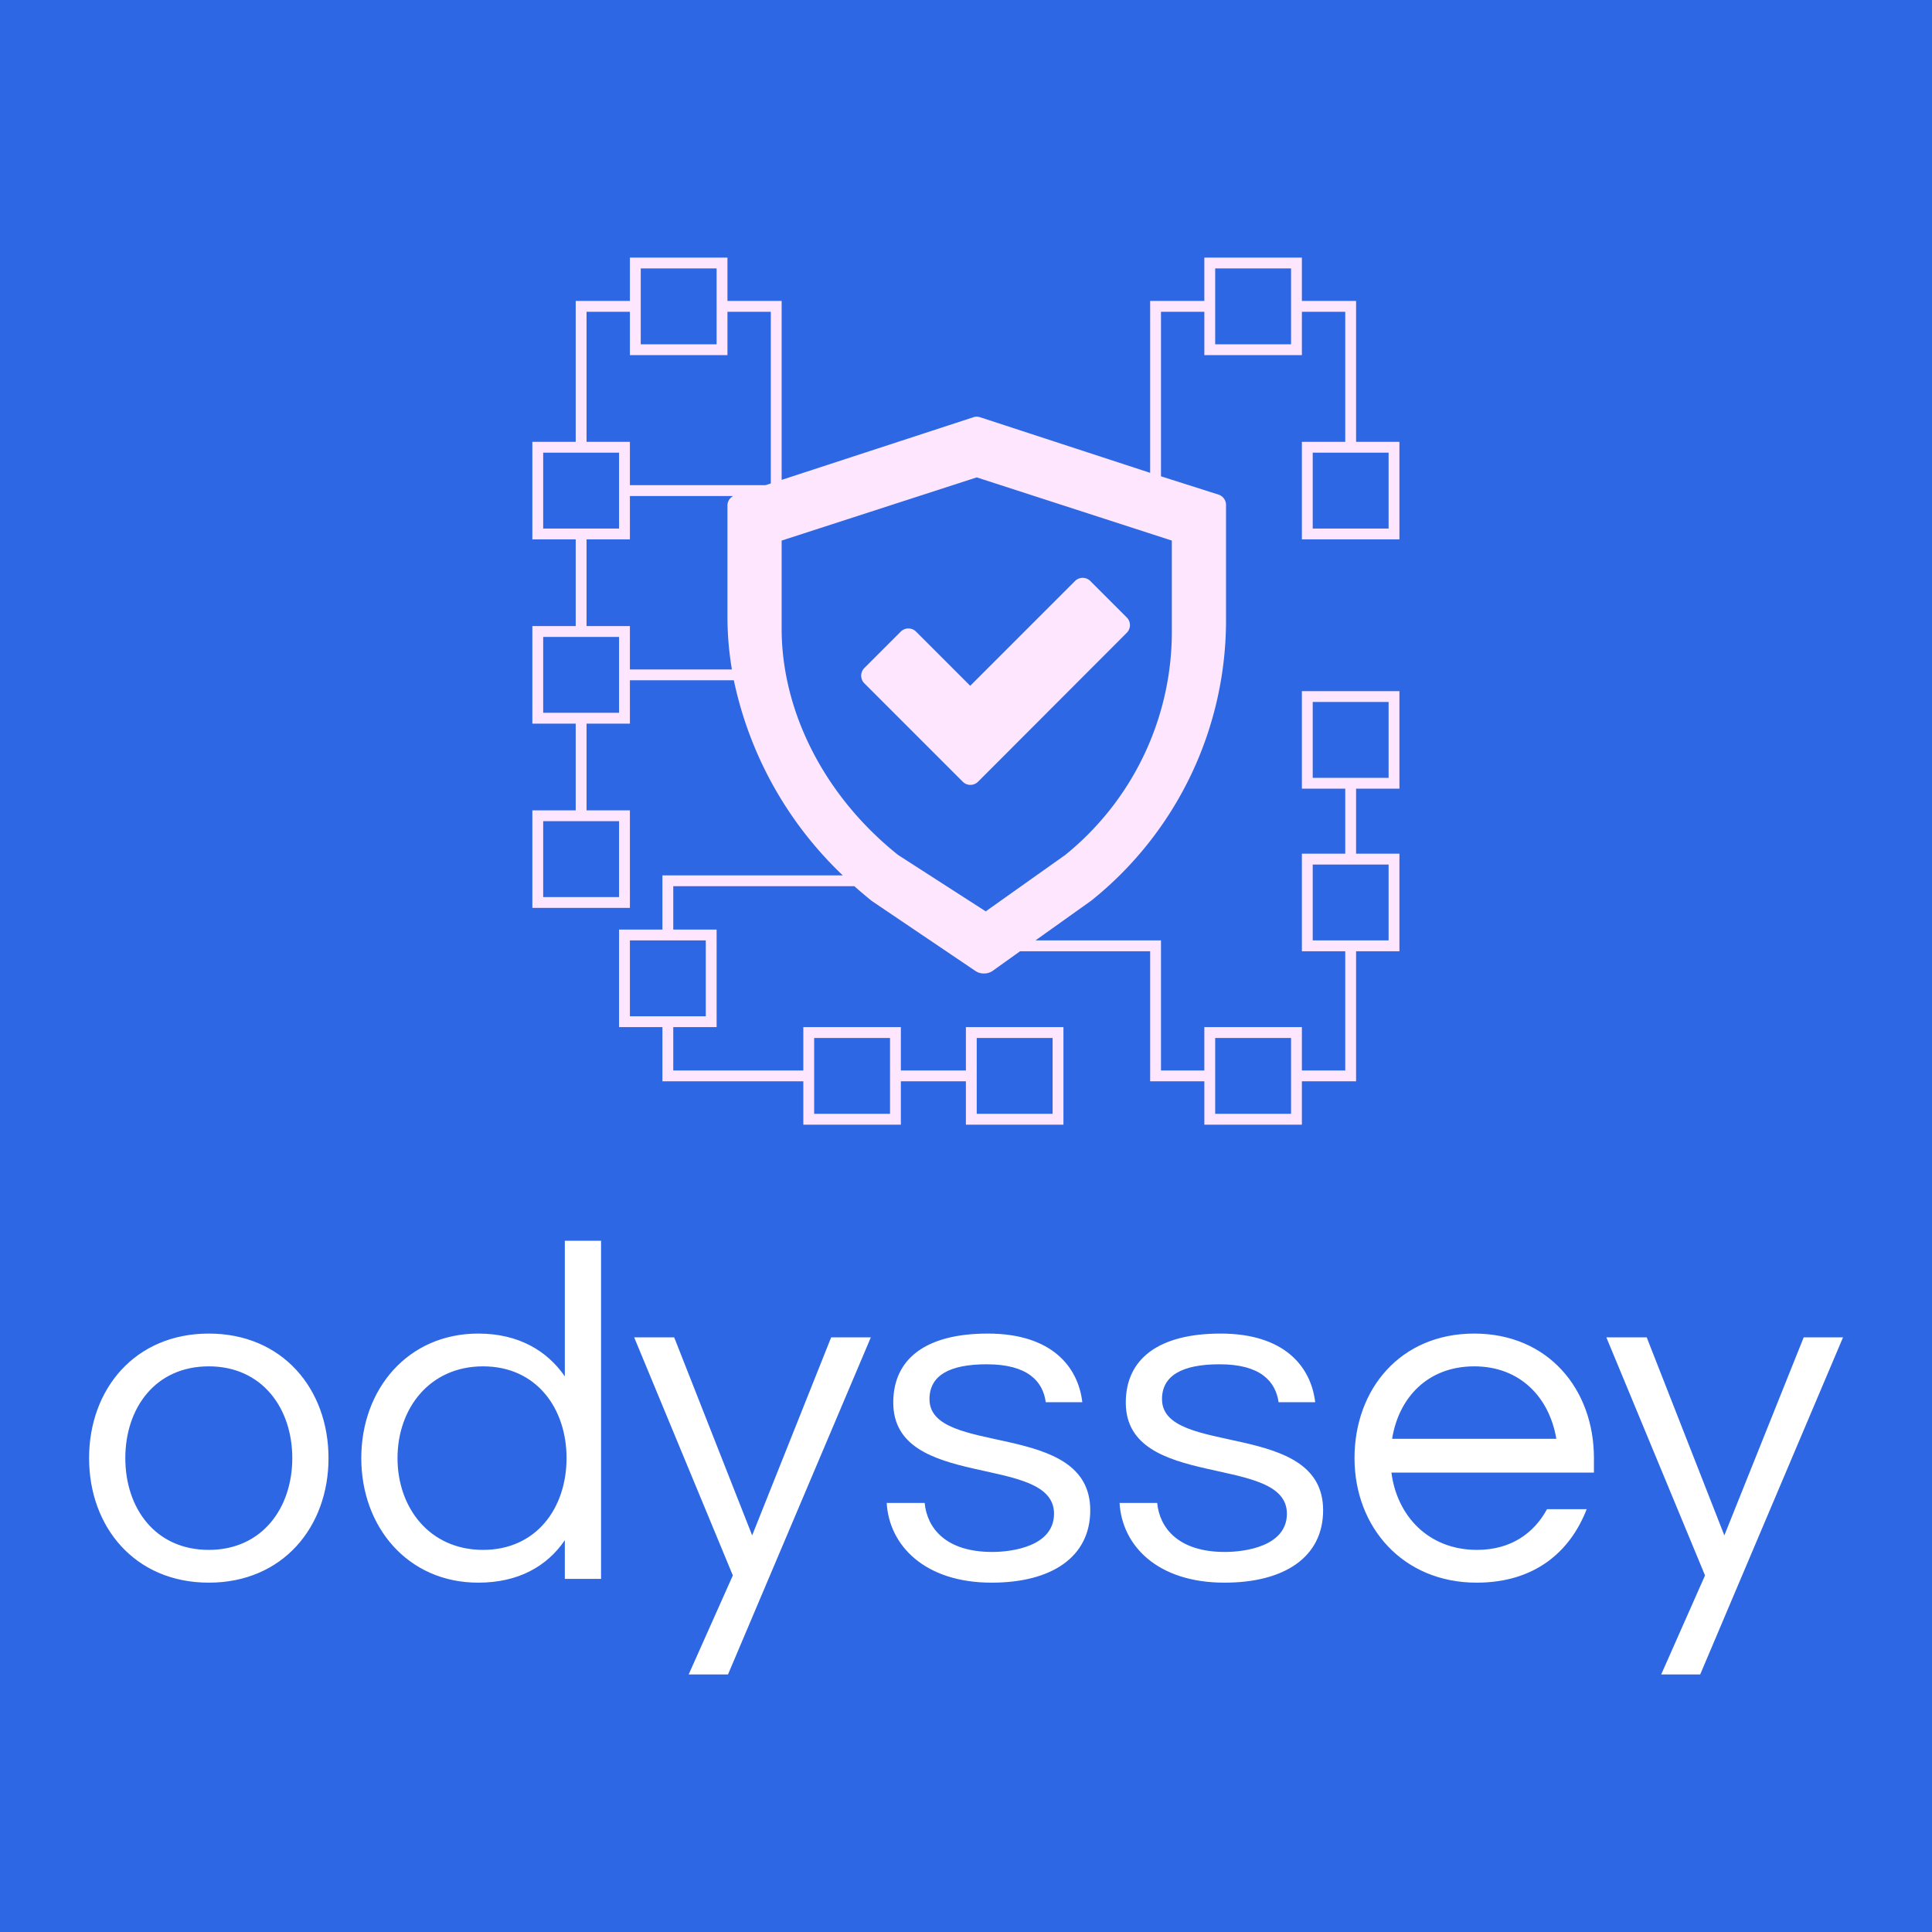 <svg data-v-fde0c5aa="" xmlns="http://www.w3.org/2000/svg" viewBox="0 0 300 300" class="iconAbove"><!----><defs data-v-fde0c5aa=""><!----></defs><rect data-v-fde0c5aa="" fill="#2D67E4" x="0" y="0" width="300px" height="300px" class="logo-background-square"></rect><defs data-v-fde0c5aa=""><!----></defs><g data-v-fde0c5aa="" id="2b8b1e2c-a7d3-4b5d-866d-d7324ef28bbd" fill="#ffffff" transform="matrix(5.357,0,0,5.357,11.262,183.667)"><path d="M3.95 4.37C1.81 4.37 0.48 5.98 0.48 7.98C0.48 9.98 1.81 11.59 3.95 11.59C6.09 11.59 7.42 9.98 7.42 7.98C7.42 5.98 6.09 4.37 3.95 4.37ZM3.95 10.64C2.39 10.64 1.53 9.42 1.53 7.98C1.53 6.54 2.39 5.32 3.95 5.32C5.50 5.32 6.37 6.54 6.37 7.98C6.37 9.42 5.50 10.64 3.95 10.64ZM11.76 4.37C9.72 4.37 8.37 5.98 8.37 7.98C8.37 9.98 9.72 11.59 11.76 11.59C12.92 11.59 13.75 11.12 14.27 10.36L14.27 11.48L15.32 11.48L15.32 1.68L14.27 1.68L14.27 5.61C13.75 4.86 12.92 4.37 11.76 4.37ZM11.90 10.64C10.35 10.64 9.42 9.42 9.42 7.98C9.42 6.54 10.35 5.32 11.90 5.32C13.45 5.32 14.32 6.54 14.32 7.98C14.32 9.42 13.45 10.64 11.90 10.64ZM23.14 4.48L21.99 4.48L19.70 10.22L17.44 4.48L16.28 4.48L19.14 11.38L17.86 14.25L19.00 14.25ZM26.53 4.37C24.72 4.37 23.79 5.11 23.79 6.37C23.79 8.93 28.45 7.84 28.45 9.59C28.45 10.54 27.23 10.70 26.66 10.70C25.30 10.70 24.77 10.00 24.70 9.28L23.60 9.28C23.67 10.51 24.70 11.59 26.64 11.59C28.38 11.59 29.50 10.85 29.50 9.49C29.50 6.86 24.84 7.95 24.84 6.27C24.84 5.59 25.41 5.26 26.50 5.26C27.68 5.26 28.13 5.75 28.21 6.36L29.27 6.36C29.15 5.33 28.38 4.37 26.53 4.37ZM33.28 4.37C31.47 4.37 30.53 5.11 30.53 6.37C30.53 8.93 35.20 7.84 35.20 9.59C35.20 10.54 33.98 10.70 33.40 10.70C32.05 10.70 31.51 10.00 31.44 9.28L30.35 9.28C30.42 10.51 31.44 11.59 33.39 11.59C35.13 11.59 36.25 10.85 36.25 9.49C36.25 6.86 31.58 7.95 31.58 6.27C31.58 5.59 32.16 5.26 33.25 5.26C34.43 5.26 34.87 5.75 34.96 6.36L36.02 6.36C35.90 5.33 35.13 4.37 33.28 4.37ZM40.71 10.64C39.30 10.64 38.39 9.65 38.23 8.40L44.10 8.40L44.10 7.98C44.10 5.98 42.77 4.37 40.63 4.37C38.49 4.37 37.16 5.98 37.16 7.98C37.16 9.98 38.56 11.59 40.70 11.59C42.36 11.59 43.40 10.72 43.89 9.46L42.74 9.46C42.36 10.16 41.69 10.64 40.71 10.64ZM40.63 5.32C41.97 5.32 42.81 6.23 43.01 7.42L38.25 7.42C38.44 6.23 39.28 5.32 40.63 5.32ZM51.32 4.48L50.18 4.48L47.88 10.22L45.63 4.48L44.46 4.48L47.32 11.38L46.05 14.25L47.18 14.25Z"></path></g><defs data-v-fde0c5aa=""><!----></defs><g data-v-fde0c5aa="" id="4fddba73-ffee-4e57-8b12-3594b153dc4d" stroke="none" fill="#FEE6FE" transform="matrix(1.683,0,0,1.683,67.517,23.167)"><path d="M63.84 43.2l-3.36-3.36a1 1 0 0 0-1.41 0l-9.67 9.67-5-5a1 1 0 0 0-1.41 0l-3.36 3.36a1 1 0 0 0 0 1.41l9.08 9.08a1 1 0 0 0 1.41 0l13.72-13.74a1 1 0 0 0 0-1.42z"></path><path d="M80 27v9h9v-9h-4V14h-5v-4h-9v4h-5v15.86l-15.69-5.13a1 1 0 0 0-.62 0L32 30.51V14h-5v-4h-9v4h-5v13H9v9h4v8H9v9h4v8H9v9h9v-9h-4v-8h4v-4h9.59a34.69 34.69 0 0 0 10.05 18H21v5h-4v9h4v5h13v4h9v-4h6v4h9v-9h-9v4h-6v-4h-9v4H22v-4h4v-9h-4v-4h16.71q.79.7 1.62 1.37l9.58 6.47a1.35 1.35 0 0 0 .76.21 1.37 1.37 0 0 0 .77-.22L54 74h12v12h5v4h9v-4h5V74h4v-9h-4v-6h4v-9h-9v9h4v6h-4v9h4v11h-4v-4h-9v4h-4V73H55.42l5.15-3.67A33.15 33.15 0 0 0 73 43.21V32.87a1 1 0 0 0-.69-1L67 30.18V15h4v4h9v-4h4v12zM17 62v7h-7v-7zm33 20h7v7h-7v-7zm-15 0h7v7h-7zm-10-9v7h-7v-7zm56-15v-7h7v7h-7zm0 15v-7h7v7h-7zm-9 9h7v7h-7zM50.83 70.32l-8.08-5.2C36 59.74 32 51.94 32 44.23v-8.12l18-5.83 18 5.83v8.12a26.49 26.49 0 0 1-9.84 20.89zM19 11h7v7h-7zm-5 4h4v4h9v-4h4v15.84l-.49.16H18v-4h-4zm-4 20v-7h7v7h-7zm7 17h-7v-7h7zm1-4v-4h-4v-8h4v-4h9.53a1 1 0 0 0-.53.87v10.34a29.5 29.5 0 0 0 .41 4.79zm61-30h-7v-7h7zm9 10v7h-7v-7z"></path></g><!----></svg>